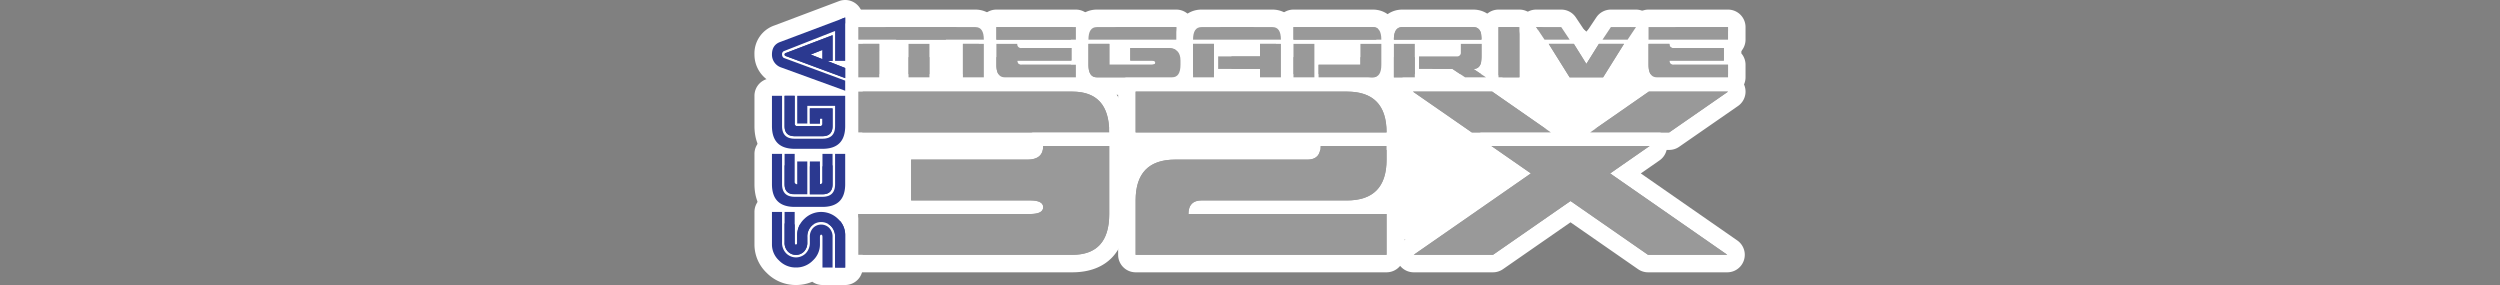<svg xmlns="http://www.w3.org/2000/svg" viewBox="0 0 1000 114"><rect x="0" y="0" width="1000" height="114" fill="#808080" stroke="none"/><title>logo</title><g id="Layer_2" data-name="Layer 2"><rect x="338.076" y="50.434" width="60.478" height="35.172" fill="#fff"/><rect x="430.355" y="44.809" width="44.946" height="24.817" fill="#fff"/><rect x="603.584" y="24.229" width="55.83" height="26.206" fill="#fff"/><rect x="545.078" y="31.242" width="49.3" height="64.646" fill="#fff"/><rect x="529.078" y="17.534" width="106.971" height="62.633" fill="#fff"/></g><g id="Calque_1" data-name="Calque 1"><path d="M328.985,19.963v3.704l-4.714-1.852,4.714-1.852m-.001-7a6.995,6.995,0,0,0-2.559.485l-4.714,1.852a7,7,0,0,0-0,13.031l4.714,1.852a7,7,0,0,0,9.56-6.515V19.963a7,7,0,0,0-7.001-7Z" fill="#fff"/><rect x="359.907" y="14.034" width="15.369" height="20.39" rx="3.5" fill="#999"/><path d="M371.775,17.534V30.923h-8.369V17.534h8.369m0-7h-8.369a7,7,0,0,0-7,7V30.923a7,7,0,0,0,7,7h8.369a7,7,0,0,0,7-7V17.534a7,7,0,0,0-7-7Z" fill="#fff"/><path d="M343.322,19.36a3.5,3.5,0,0,1-3.5-3.5V10.839a3.5,3.5,0,0,1,3.5-3.5h46.864c1.606,0,6.848.614,6.848,8.521a3.5,3.5,0,0,1-3.5,3.5Z" fill="#999"/><path d="M390.186,10.839q3.349,0,3.347,5.021H343.322V10.839h46.864m0-7H343.322a7,7,0,0,0-7,7v5.021a7,7,0,0,0,7,7h50.211a7,7,0,0,0,7-7c0-8.304-5.197-12.021-10.347-12.021Z" fill="#fff"/><rect x="339.822" y="14.034" width="15.369" height="20.39" rx="3.5" fill="#999"/><path d="M351.691,17.534V30.923H343.322V17.534h8.369m0-7H343.322a7,7,0,0,0-7,7V30.923a7,7,0,0,0,7,7h8.369a7,7,0,0,0,7-7V17.534a7,7,0,0,0-7-7Z" fill="#fff"/><rect x="381.665" y="14.034" width="15.369" height="20.39" rx="3.5" fill="#999"/><path d="M393.533,17.534V30.923h-8.369V17.534h8.369m0-7h-8.369a7,7,0,0,0-7,7V30.923a7,7,0,0,0,7,7h8.369a7,7,0,0,0,7-7V17.534a7,7,0,0,0-7-7Z" fill="#fff"/><path d="M401.902,34.423c-1.606,0-6.847-.614-6.847-8.521V17.534a3.5,3.5,0,0,1,3.5-3.5h8.369a3.498,3.498,0,0,1,2.986,1.674H428.681a3.5,3.5,0,0,1,3.5,3.5v3.708a3.498,3.498,0,0,1,1.674,2.986v5.021a3.5,3.5,0,0,1-3.5,3.5Z" fill="#999"/><path d="M406.923,17.534a1.479,1.479,0,0,0,1.674,1.674h20.085v5.021H406.923a1.479,1.479,0,0,0,1.674,1.674h21.758v5.021H401.902q-3.349,0-3.347-5.021V17.534H406.923m0-7h-8.369a7,7,0,0,0-7,7v8.369c0,8.304,5.197,12.021,10.347,12.021h28.453a7,7,0,0,0,7-7V25.902a6.973,6.973,0,0,0-1.674-4.542V19.207a7,7,0,0,0-7-7h-17.216a6.973,6.973,0,0,0-4.542-1.674Z" fill="#fff"/><rect x="395.055" y="7.339" width="38.8" height="12.021" rx="3.5" fill="#999"/><path d="M430.355,10.839v5.021H398.554V10.839h31.8m0-7H398.554a7,7,0,0,0-7,7v5.021a7,7,0,0,0,7,7h31.8a7,7,0,0,0,7-7V10.839a7,7,0,0,0-7-7Z" fill="#fff"/><path d="M435.376,19.36a3.5,3.5,0,0,1-3.5-3.5c0-7.907,5.241-8.521,6.847-8.521h31.8a3.5,3.5,0,0,1,3.5,3.5V15.86a3.5,3.5,0,0,1-3.5,3.5Z" fill="#999"/><path d="M470.524,10.839v5.021H435.376q0-5.021,3.347-5.021h31.8m0-7H438.723c-5.15,0-10.347,3.717-10.347,12.021a7,7,0,0,0,7,7h35.148a7,7,0,0,0,7-7V10.839a7,7,0,0,0-7-7Z" fill="#fff"/><path d="M438.723,34.423c-1.606,0-6.847-.614-6.847-8.521V17.534a3.5,3.5,0,0,1,3.5-3.5h8.368a3.5,3.5,0,0,1,3.5,3.5V22.402h1.369V19.208a3.5,3.5,0,0,1,3.5-3.5h15.063c5.256,0,8.521,3.265,8.521,8.521V25.902c0,7.907-5.241,8.521-6.847,8.521Z" fill="#999"/><path d="M443.745,17.534v8.369h16.737c1.115,0,1.674-.281,1.674-.837s-.559-.837-1.674-.837H452.113V19.207h15.063q5.021,0,5.021,5.021v1.674q0,5.021-3.347,5.021H438.723q-3.349,0-3.347-5.021V17.534h8.369m0-7H435.376a7,7,0,0,0-7,7v8.369c0,8.304,5.197,12.021,10.347,12.021h30.127c5.15,0,10.347-3.717,10.347-12.021V24.229c0-7.19-4.831-12.021-12.021-12.021H452.113a6.972,6.972,0,0,0-3.097.721,6.984,6.984,0,0,0-5.272-2.394Z" fill="#fff"/><path d="M477.219,19.36a3.5,3.5,0,0,1-3.5-3.5c0-7.907,5.241-8.521,6.848-8.521h28.453c1.606,0,6.848.614,6.848,8.521a3.5,3.5,0,0,1-3.5,3.5Z" fill="#999"/><path d="M509.019,10.839q3.349,0,3.347,5.021H477.219q0-5.021,3.347-5.021h28.453m0-7H480.566c-5.15,0-10.347,3.717-10.347,12.021a7,7,0,0,0,7,7h35.148a7,7,0,0,0,7-7c0-8.304-5.197-12.021-10.347-12.021Z" fill="#fff"/><path d="M503.998,34.423a3.5,3.5,0,0,1-3.497-3.347H487.261a3.5,3.5,0,0,1-3.5-3.5V22.555a3.5,3.5,0,0,1,3.5-3.5h13.237v-1.521a3.5,3.5,0,0,1,3.5-3.5h8.368a3.5,3.5,0,0,1,3.5,3.5V30.923a3.5,3.5,0,0,1-3.5,3.5Z" fill="#999"/><path d="M512.367,17.534V30.923h-8.369V27.576H487.261V22.555h16.737V17.534h8.369m0-7h-8.369a7.003,7.003,0,0,0-6.716,5.021H487.261a7,7,0,0,0-7,7v5.021a7,7,0,0,0,7,7h10.764a6.996,6.996,0,0,0,5.973,3.347h8.369a7,7,0,0,0,7-7V17.534a7,7,0,0,0-7-7Z" fill="#fff"/><rect x="473.719" y="14.034" width="15.369" height="20.39" rx="3.5" fill="#999"/><path d="M485.587,17.534V30.923h-8.369V17.534h8.369m0-7h-8.369a7,7,0,0,0-7,7V30.923a7,7,0,0,0,7,7h8.369a7,7,0,0,0,7-7V17.534a7,7,0,0,0-7-7Z" fill="#fff"/><rect x="513.888" y="14.034" width="15.368" height="20.39" rx="3.5" fill="#999"/><path d="M525.756,17.534V30.923h-8.369V17.534h8.369m0-7h-8.369a7,7,0,0,0-7,7V30.923a7,7,0,0,0,7,7h8.369a7,7,0,0,0,7-7V17.534a7,7,0,0,0-7-7Z" fill="#fff"/><path d="M527.43,34.423a3.5,3.5,0,0,1-3.5-3.5v-5.021a3.5,3.5,0,0,1,3.5-3.5h13.237V17.534a3.5,3.5,0,0,1,3.5-3.5h8.368a3.5,3.5,0,0,1,3.5,3.5V25.902c0,7.907-5.241,8.521-6.848,8.521Z" fill="#999"/><path d="M552.536,17.534v8.369q0,5.021-3.347,5.021H527.43V25.902h16.737V17.534h8.369m0-7h-8.369a7,7,0,0,0-7,7v1.369H527.43a7,7,0,0,0-7,7v5.021a7,7,0,0,0,7,7h21.758c5.15,0,10.347-3.717,10.347-12.021V17.534a7,7,0,0,0-7-7Z" fill="#fff"/><path d="M517.388,19.36a3.5,3.5,0,0,1-3.5-3.5V10.839a3.5,3.5,0,0,1,3.5-3.5h31.8c1.606,0,6.848.614,6.848,8.521a3.5,3.5,0,0,1-3.5,3.5Z" fill="#999"/><path d="M549.188,10.839q3.349,0,3.347,5.021H517.388V10.839h31.8m0-7H517.388a7,7,0,0,0-7,7v5.021a7,7,0,0,0,7,7h35.148a7,7,0,0,0,7-7c0-8.304-5.197-12.021-10.347-12.021Z" fill="#fff"/><path d="M586.01,34.423a3.502,3.502,0,0,1-1.941-.588L579.929,31.076H567.599a3.5,3.5,0,0,1-3.5-3.5V22.555a3.5,3.5,0,0,1,3.5-3.5h13.237v-1.521a3.5,3.5,0,0,1,3.5-3.5h8.368a3.5,3.5,0,0,1,3.5,3.5v5.021a11.345,11.345,0,0,1-.896,4.782l1.011.674a3.5,3.5,0,0,1-1.941,6.412Z" fill="#999"/><path d="M592.705,17.534V22.555q0,5.021-3.347,5.021l5.021,3.347h-8.369l-5.021-3.347H567.599V22.555h15.063a1.479,1.479,0,0,0,1.674-1.674V17.534h8.369m0-7h-8.369a7.003,7.003,0,0,0-6.716,5.021H567.599a7,7,0,0,0-7,7v5.021a7,7,0,0,0,7,7h11.27l3.258,2.172a7,7,0,0,0,3.883,1.176h8.369a7,7,0,0,0,4.988-11.912,16.857,16.857,0,0,0,.339-3.456V17.534a7,7,0,0,0-7-7Z" fill="#fff"/><rect x="554.057" y="14.034" width="15.368" height="20.39" rx="3.5" fill="#999"/><path d="M565.925,17.534V30.923h-8.369V17.534h8.369m0-7h-8.369a7,7,0,0,0-7,7V30.923a7,7,0,0,0,7,7h8.369a7,7,0,0,0,7-7V17.534a7,7,0,0,0-7-7Z" fill="#fff"/><path d="M557.557,19.36a3.5,3.5,0,0,1-3.5-3.5c0-7.907,5.241-8.521,6.848-8.521h28.453c1.606,0,6.847.614,6.847,8.521a3.5,3.5,0,0,1-3.5,3.5Z" fill="#999"/><path d="M589.357,10.839q3.349,0,3.347,5.021H557.557q0-5.021,3.347-5.021h28.453m0-7H560.904c-5.15,0-10.347,3.717-10.347,12.021a7,7,0,0,0,7,7h35.148a7,7,0,0,0,7-7c0-8.304-5.197-12.021-10.347-12.021Z" fill="#fff"/><rect x="595.9" y="7.339" width="15.368" height="27.084" rx="3.5" fill="#999"/><path d="M607.768,10.839V30.923h-8.369V10.839H607.768m0-7h-8.369a7,7,0,0,0-7,7V30.923a7,7,0,0,0,7,7H607.768a7,7,0,0,0,7-7V10.839a7,7,0,0,0-7-7Z" fill="#fff"/><path d="M641.003,19.36a3.5,3.5,0,0,1-2.912-5.441l3.348-5.021a3.501,3.501,0,0,1,2.912-1.559h10.042a3.5,3.5,0,0,1,2.912,5.441l-3.348,5.021a3.501,3.501,0,0,1-2.912,1.559Z" fill="#999"/><path d="M654.393,10.839h.005m-.005,0-3.347,5.021H641.003l3.347-5.021h10.042m.005-7H644.351a7,7,0,0,0-5.824,3.117l-3.347,5.021a7,7,0,0,0,5.824,10.883h10.042a7,7,0,0,0,5.824-3.117l3.256-4.884A7,7,0,0,0,654.398,3.839Zm-.005,14h0Z" fill="#fff"/><path d="M617.81,19.36a3.5,3.5,0,0,1-2.912-1.559l-3.347-5.021A3.5,3.5,0,0,1,614.463,7.339h10.042a3.501,3.501,0,0,1,2.912,1.559l3.348,5.021A3.5,3.5,0,0,1,627.853,19.36Z" fill="#999"/><path d="M624.505,10.839l3.347,5.021H617.81L614.463,10.839h10.042m0-7h-10.042a7,7,0,0,0-5.824,10.883L611.986,19.743a7,7,0,0,0,5.824,3.117h10.042a7,7,0,0,0,5.824-10.883l-3.347-5.021A7,7,0,0,0,624.505,3.839Z" fill="#fff"/><path d="M627.853,34.423a3.499,3.499,0,0,1-2.968-1.645l-8.369-13.39a3.5,3.5,0,0,1,2.968-5.355h10.043a3.499,3.499,0,0,1,2.968,1.645l2.053,3.285,2.054-3.285a3.499,3.499,0,0,1,2.968-1.645h10.042a3.5,3.5,0,0,1,2.968,5.355l-8.368,13.39a3.499,3.499,0,0,1-2.968,1.645Z" fill="#999"/><path d="M649.611,17.534l-8.369,13.39H627.853L619.484,17.534h10.042l5.021,8.034,5.021-8.034h10.042m0-7H639.568a7,7,0,0,0-5.021,2.122,7,7,0,0,0-5.021-2.122H619.484a7,7,0,0,0-5.936,10.71l8.369,13.39a7,7,0,0,0,5.936,3.29h13.39a7,7,0,0,0,5.936-3.29l8.369-13.39a7,7,0,0,0-5.936-10.71Zm0,14h0Z" fill="#fff"/><rect x="655.914" y="7.339" width="38.8" height="12.021" rx="3.5" fill="#999"/><path d="M691.214,10.839v5.021H659.414V10.839h31.8m0-7H659.414a7,7,0,0,0-7,7v5.021a7,7,0,0,0,7,7h31.8a7,7,0,0,0,7-7V10.839a7,7,0,0,0-7-7Z" fill="#fff"/><path d="M662.761,34.423c-1.606,0-6.847-.614-6.847-8.521V17.534a3.5,3.5,0,0,1,3.5-3.5h8.368a3.498,3.498,0,0,1,2.986,1.674h18.771a3.5,3.5,0,0,1,3.5,3.5v3.708a3.498,3.498,0,0,1,1.674,2.986v5.021a3.5,3.5,0,0,1-3.5,3.5Z" fill="#999"/><path d="M667.782,17.534a1.479,1.479,0,0,0,1.674,1.674h20.084v5.021H667.782a1.479,1.479,0,0,0,1.674,1.674h21.758v5.021H662.761q-3.349,0-3.347-5.021V17.534h8.369m0-7h-8.369a7,7,0,0,0-7,7v8.369c0,8.304,5.197,12.021,10.347,12.021h28.453a7,7,0,0,0,7-7V25.902a6.973,6.973,0,0,0-1.674-4.542V19.207a7,7,0,0,0-7-7H672.325a6.973,6.973,0,0,0-4.542-1.674Z" fill="#fff"/><path d="M343.322,56.468a3.5,3.5,0,0,1-3.5-3.5V36.65a3.5,3.5,0,0,1,3.5-3.5h85.577c11.795,0,18.291,7.038,18.291,19.818a3.5,3.5,0,0,1-3.5,3.5Z" fill="#999"/><path d="M428.899,36.65q14.79,0,14.791,16.319H343.322V36.65h85.577m0-7H343.322a7,7,0,0,0-7,7V52.969a7,7,0,0,0,7,7h100.368a7,7,0,0,0,7-7c0-14.819-7.943-23.319-21.791-23.319Z" fill="#fff"/><path d="M343.322,105.425a3.5,3.5,0,0,1-3.5-3.5V85.606a3.5,3.5,0,0,1,3.5-3.5h18.216a3.482,3.482,0,0,1-.586-1.939V63.848a3.5,3.5,0,0,1,3.5-3.5H410.938c2.839,0,2.839-.771,2.839-1.939a3.5,3.5,0,0,1,3.5-3.5h26.413a3.5,3.5,0,0,1,3.5,3.5V85.606c0,12.78-6.496,19.819-18.291,19.819Zm71.033-21.466" fill="#999"/><path d="M443.69,58.408V85.606q0,16.319-14.791,16.319H343.322V85.606h68.673q5.281,0,5.283-2.72,0-2.717-5.283-2.72H364.452V63.848h46.486q6.339,0,6.339-5.44h26.413m0-7H417.277a7.002,7.002,0,0,0-6.825,5.44H364.452a7,7,0,0,0-7,7V78.606H343.322a7,7,0,0,0-7,7v16.319a7,7,0,0,0,7,7h85.577c13.849,0,21.791-8.499,21.791-23.319V58.408a7,7,0,0,0-7-7ZM411.788,56.778l0,0,0,0Zm1.396,21.747-0,0,0,0Zm0,8.724Z" fill="#fff"/><path d="M454.255,105.425a3.5,3.5,0,0,1-3.5-3.5V80.166c0-12.78,6.871-19.818,19.348-19.818H522.928c1.413,0,1.782-.077,1.782-1.939a3.5,3.5,0,0,1,3.5-3.5h26.413a3.5,3.5,0,0,1,3.5,3.5v5.439c0,9.276-3.62,15.527-10.376,18.258h6.876a3.5,3.5,0,0,1,3.5,3.5V101.925a3.501,3.501,0,0,1-3.5,3.5Z" fill="#999"/><path d="M554.623,58.408v5.44q0,16.319-15.848,16.319H480.668q-5.281,0-5.282,5.44h79.238v16.319H454.255V80.166q0-16.319,15.848-16.319H522.928q5.281,0,5.283-5.44h26.413m0-7H528.211a7.003,7.003,0,0,0-6.825,5.44H470.103c-14.52,0-22.848,8.499-22.848,23.319v21.758a7,7,0,0,0,7,7H554.623a7,7,0,0,0,7-7V85.606a7.002,7.002,0,0,0-4.335-6.475c2.836-3.846,4.335-8.996,4.335-15.284V58.408a7,7,0,0,0-7-7Z" fill="#fff"/><path d="M454.255,56.468a3.5,3.5,0,0,1-3.5-3.5V36.65a3.5,3.5,0,0,1,3.5-3.5H538.776c12.477,0,19.348,7.038,19.348,19.818a3.5,3.5,0,0,1-3.5,3.5Z" fill="#999"/><path d="M538.776,36.65q15.848,0,15.848,16.319H454.255V36.65h84.52m0-7H454.255a7,7,0,0,0-7,7V52.969a7,7,0,0,0,7,7H554.623a7,7,0,0,0,7-7c0-14.819-8.328-23.319-22.848-23.319Z" fill="#fff"/><path d="M636.05,56.468a3.5,3.5,0,0,1-1.998-6.374l23.469-16.318a3.503,3.503,0,0,1,1.998-.626h31.695a3.5,3.5,0,0,1,1.994,6.376L669.663,55.845a3.499,3.499,0,0,1-1.994.624Z" fill="#999"/><path d="M691.214,36.65h.005m-.005,0-23.545,16.319H636.05l23.469-16.319h31.695m.005-7H659.519a7,7,0,0,0-3.996,1.253L632.054,47.221a7,7,0,0,0,3.996,12.747h31.62a7,7,0,0,0,3.988-1.247l23.44-16.246a7,7,0,0,0-3.878-12.826Zm-.005,14h0Z" fill="#fff"/><path d="M588.734,56.468a3.499,3.499,0,0,1-1.994-.624l-23.546-16.318a3.5,3.5,0,0,1,1.994-6.376h31.695a3.503,3.503,0,0,1,1.998.626l23.47,16.318a3.5,3.5,0,0,1-1.998,6.374Z" fill="#999"/><path d="M596.883,36.65,620.353,52.969H588.733l-23.545-16.319h31.695m0-7H565.188a7,7,0,0,0-3.987,12.753l23.545,16.319a7,7,0,0,0,3.987,1.247H620.353a7,7,0,0,0,3.996-12.747L600.88,30.903a7,7,0,0,0-3.996-1.253Z" fill="#fff"/><path d="M659.217,105.425a3.496,3.496,0,0,1-1.995-.625L628.201,84.66,599.18,104.8a3.496,3.496,0,0,1-1.995.625H565.491a3.5,3.5,0,0,1-1.997-6.374l42.726-29.686-11.635-8.083a3.5,3.5,0,0,1,1.997-6.374h63.239a3.5,3.5,0,0,1,1.997,6.374l-11.635,8.083,42.727,29.686a3.5,3.5,0,0,1-1.997,6.374Z" fill="#999"/><path d="M659.821,58.408h.005m-.005,0L644.049,69.365l46.864,32.56H659.217l-31.016-21.525-31.016,21.525H565.49L612.354,69.365,596.582,58.408h63.239m.005-7H596.582a7,7,0,0,0-3.994,12.749l7.497,5.208L561.496,96.176a7,7,0,0,0,3.994,12.749h31.695a7,7,0,0,0,3.991-1.249l27.025-18.755,27.025,18.755a7,7,0,0,0,3.991,1.249h31.695a7,7,0,0,0,3.994-12.749L656.318,69.365,663.71,64.23a7,7,0,0,0-3.884-12.822Zm-.005,14h0Z" fill="#fff"/><path d="M328.985,110.5a3.501,3.501,0,0,1-3.263-2.23,13.115,13.115,0,0,1-16.578-1.599,12.08,12.08,0,0,1-3.861-8.762V84.778a3.5,3.5,0,0,1,3.5-3.5h4.041a3.5,3.5,0,0,1,3.5,3.5V96.899a2.41,2.41,0,0,0,.611,1.939,2.008,2.008,0,0,0,2.894.013,2.445,2.445,0,0,0,.606-1.952V94.879a8.438,8.438,0,0,1,2.358-6.197,8.03,8.03,0,0,1,11.344-.016,8.414,8.414,0,0,1,2.389,6.213v12.121a3.5,3.5,0,0,1-3.5,3.5Z" fill="#2b3990"/><path d="M312.824,84.778V96.899a5.945,5.945,0,0,0,1.65,4.428,5.509,5.509,0,0,0,7.83,0A5.985,5.985,0,0,0,323.935,96.899V94.879a5.023,5.023,0,0,1,1.331-3.721,4.53,4.53,0,0,1,6.413,0,4.99,4.99,0,0,1,1.347,3.721V107h-4.04V94.879q0-1.01-.505-1.01t-.505,1.01v3.03a8.691,8.691,0,0,1-2.813,6.279,9.57,9.57,0,0,1-13.551,0,8.669,8.669,0,0,1-2.828-6.279V84.778h4.04m0-7h-4.04a7,7,0,0,0-7,7V97.909a15.664,15.664,0,0,0,4.894,11.244A16.29,16.29,0,0,0,318.379,114a16.5,16.5,0,0,0,6.529-1.309A6.969,6.969,0,0,0,328.985,114h4.04a7,7,0,0,0,7-7V94.879a11.833,11.833,0,0,0-3.429-8.702,11.53,11.53,0,0,0-16.283.036c-.161.16-.324.334-.489.521V84.778a7,7,0,0,0-7-7Z" fill="#fff"/><path d="M334.035,110.5a3.5,3.5,0,0,1-3.5-3.5V94.879a2.411,2.411,0,0,0-.611-1.939,2.01,2.01,0,0,0-2.895-.012,2.512,2.512,0,0,0-.605,1.951v2.02a8.442,8.442,0,0,1-2.359,6.198,8.03,8.03,0,0,1-11.344.013,8.406,8.406,0,0,1-2.387-6.211V84.778a3.5,3.5,0,0,1,3.5-3.5h4.041A3.501,3.501,0,0,1,321.137,83.508a13.115,13.115,0,0,1,16.578,1.599,12.081,12.081,0,0,1,3.861,8.762v13.132a3.5,3.5,0,0,1-3.5,3.5Z" fill="#2b3990"/><path d="M328.48,84.778a9.264,9.264,0,0,1,6.768,2.811,8.669,8.669,0,0,1,2.828,6.279V107h-4.04V94.879a5.945,5.945,0,0,0-1.65-4.428,5.509,5.509,0,0,0-7.83,0,5.986,5.986,0,0,0-1.632,4.428V96.899a5.023,5.023,0,0,1-1.331,3.721,4.53,4.53,0,0,1-6.413,0,4.99,4.99,0,0,1-1.347-3.721V84.778h4.04V96.899q0,1.01.505,1.01t.505-1.01V93.869a8.691,8.691,0,0,1,2.813-6.279,9.24,9.24,0,0,1,6.783-2.811m0-7a16.5,16.5,0,0,0-6.529,1.309,6.969,6.969,0,0,0-4.077-1.309h-4.04a7,7,0,0,0-7,7V96.899a11.833,11.833,0,0,0,3.429,8.703,11.53,11.53,0,0,0,16.283-.036c.161-.16.324-.334.489-.521V107a7,7,0,0,0,7,7h4.04a7,7,0,0,0,7-7V93.869a15.664,15.664,0,0,0-4.894-11.245,16.29,16.29,0,0,0-11.702-4.846Z" fill="#fff"/><path d="M317.874,86.258c-8.002,0-12.591-4.589-12.591-12.591V61.545a3.5,3.5,0,0,1,3.5-3.5h4.041a3.5,3.5,0,0,1,3.5,3.5V73.667c0,1.434.116,1.55,1.551,1.55h11.111c1.435,0,1.55-.116,1.55-1.55V61.545a3.5,3.5,0,0,1,3.5-3.5H338.076a3.5,3.5,0,0,1,3.5,3.5V73.667c0,8.002-4.589,12.591-12.591,12.591Z" fill="#2b3990"/><path d="M338.076,61.545V73.667q0,9.091-9.091,9.091H317.874q-9.091,0-9.091-9.091V61.545h4.04V73.667q0,5.051,5.051,5.05h11.111q5.051,0,5.051-5.05V61.545h4.04m0-7h-4.04a7,7,0,0,0-7,7V71.717h-7.212V61.545a7,7,0,0,0-7-7h-4.04a7,7,0,0,0-7,7V73.667c0,9.925,6.166,16.091,16.091,16.091h11.111c9.925,0,16.091-6.166,16.091-16.091V61.545a7,7,0,0,0-7-7Z" fill="#fff"/><path d="M317.874,81.207c-4.651,0-7.541-2.89-7.541-7.54V61.545a3.5,3.5,0,0,1,3.5-3.5h4.041a3.501,3.501,0,0,1,3.469,3.03h1.582a3.5,3.5,0,0,1,3.5,3.5V77.707a3.5,3.5,0,0,1-3.5,3.5Z" fill="#2b3990"/><path d="M317.874,61.545V72.657a.893.893,0,0,0,1.01,1.01V64.576h4.04V77.707h-5.05q-4.04,0-4.04-4.04V61.545h4.04m0-7h-4.04a7,7,0,0,0-7,7V73.667c0,6.604,4.437,11.04,11.04,11.04h5.05a7,7,0,0,0,7-7V64.576a7.001,7.001,0,0,0-6.257-6.961,6.993,6.993,0,0,0-5.793-3.069Z" fill="#fff"/><path d="M323.935,81.207a3.5,3.5,0,0,1-3.5-3.5V64.575a3.5,3.5,0,0,1,3.5-3.5h1.582a3.501,3.501,0,0,1,3.469-3.03h4.041a3.5,3.5,0,0,1,3.5,3.5V73.667c0,4.65-2.889,7.54-7.541,7.54Z" fill="#2b3990"/><path d="M333.026,61.545V73.667q0,4.04-4.04,4.04H323.935V64.576h4.04v9.091a.893.893,0,0,0,1.01-1.01V61.545h4.04m0-7h-4.04a6.993,6.993,0,0,0-5.793,3.069,7.001,7.001,0,0,0-6.257,6.961V77.707a7,7,0,0,0,7,7h5.05c6.604,0,11.04-4.437,11.04-11.04V61.545a7,7,0,0,0-7-7Z" fill="#fff"/><path d="M317.874,63.026c-8.002,0-12.591-4.589-12.591-12.591V38.313a3.5,3.5,0,0,1,3.5-3.5h4.041a3.498,3.498,0,0,1,3.03,1.748,3.498,3.498,0,0,1,3.03-1.748H338.076a3.5,3.5,0,0,1,3.5,3.5V50.434c0,8.002-4.589,12.591-12.591,12.591ZM328.985,51.985c1.435,0,1.55-.116,1.55-1.551V45.854h-4.111v3.571a3.492,3.492,0,0,1-1.114,2.561Z" fill="#2b3990"/><path d="M338.076,38.313V50.434q0,9.091-9.091,9.091H317.874q-9.091,0-9.091-9.091V38.313h4.04V50.434q0,5.051,5.051,5.05h11.111q5.051,0,5.051-5.05V42.354H322.925v7.071h-4.04V38.313h19.192m0-7h-19.192a6.974,6.974,0,0,0-3.03.688,6.974,6.974,0,0,0-3.03-.688h-4.04a7,7,0,0,0-7,7V50.434c0,9.925,6.166,16.091,16.091,16.091h11.111c9.925,0,16.091-6.166,16.091-16.091V38.313a7,7,0,0,0-7-7Z" fill="#fff"/><path d="M317.874,57.975c-4.651,0-7.541-2.889-7.541-7.541V38.313a3.5,3.5,0,0,1,3.5-3.5h4.041a3.5,3.5,0,0,1,3.5,3.5V40.977a3.491,3.491,0,0,1,2.561-1.114h9.091a3.5,3.5,0,0,1,3.5,3.5v7.071c0,4.651-2.889,7.541-7.541,7.541Z" fill="#2b3990"/><path d="M317.874,38.313V49.424a.893.893,0,0,0,1.01,1.01h9.091a.893.893,0,0,0,1.01-1.01V47.404h-1.01v2.02h-4.04V43.364h9.091v7.071q0,4.04-4.04,4.04H317.874q-4.04,0-4.04-4.04V38.313h4.04m0-7h-4.04a7,7,0,0,0-7,7V50.434c0,6.604,4.437,11.04,11.04,11.04h11.111c6.604,0,11.04-4.437,11.04-11.04V43.364a7,7,0,0,0-7-7H324.599a7.003,7.003,0,0,0-6.725-5.05Z" fill="#fff"/><path d="M338.075,39.793a3.492,3.492,0,0,1-1.196-.211l-25.926-9.428a3.416,3.416,0,0,1-.369-.159,8.892,8.892,0,0,1-5.302-8.181,8.341,8.341,0,0,1,5.711-8.354l25.849-9.736a3.5,3.5,0,0,1,4.733,3.275V24.34a3.5,3.5,0,0,1-3.5,3.5h-1.841l3.055,1.13a3.5,3.5,0,0,1,2.286,3.283v4.041a3.5,3.5,0,0,1-3.5,3.5ZM330.882,25.86a3.489,3.489,0,0,1-.346-1.52V17.526l-10.751,4.23Z" fill="#2b3990"/><path d="M338.076,7V24.34h-4.04V12.387l-20.539,8.081a1.358,1.358,0,0,0-.673,1.347,1.603,1.603,0,0,0,.673,1.347l24.579,9.091V36.293l-25.926-9.428a5.392,5.392,0,0,1-3.367-5.051q0-3.871,3.367-5.05L338.076,7m-.001-7a6.994,6.994,0,0,0-2.467.449l-25.862,9.74a11.813,11.813,0,0,0-7.963,11.625,12.392,12.392,0,0,0,7.236,11.311,7.001,7.001,0,0,0,.738.318l25.926,9.428a7,7,0,0,0,9.392-6.579V32.253a6.992,6.992,0,0,0-1.225-3.956,6.968,6.968,0,0,0,1.225-3.957V7a7,7,0,0,0-7.001-7Z" fill="#fff"/><path d="M338.075,34.742a3.496,3.496,0,0,1-1.218-.219L313.419,25.818a4.139,4.139,0,0,1-.019-8l18.377-7.017a3.5,3.5,0,0,1,4.749,3.27v8.755l2.837,1.122A3.501,3.501,0,0,1,341.576,27.202v4.04a3.5,3.5,0,0,1-3.5,3.5Z" fill="#2b3990"/><path d="M333.026,14.071V24.34H330.837l7.239,2.862v4.04l-23.569-8.754c-.448-.113-.673-.337-.673-.673s.225-.561.673-.673l18.518-7.071m-4.04,9.596V19.963l-4.714,1.852,4.714,1.852m4.04-16.596a6.995,6.995,0,0,0-2.496.461l-18.282,6.981a7.634,7.634,0,0,0,.042,14.62l23.35,8.673a7,7,0,0,0,9.437-6.562v-4.04a7,7,0,0,0-4.426-6.51l-.624-.247V14.071a7,7,0,0,0-7.001-7Z" fill="#fff"/><g id="Megadrive32x"><path d="M343.322,15.86V10.839h46.864q3.349,0,3.347,5.021Zm0,15.063V17.534h8.369V30.923Zm20.085,0V17.534h8.369V30.923Zm21.758,0V17.534h8.369V30.923Z" fill="#999"/><path d="M398.554,15.86V10.839H430.355v5.021Zm0,10.042V17.534H406.923a1.479,1.479,0,0,0,1.674,1.674h20.084v5.021H406.923a1.479,1.479,0,0,0,1.674,1.674H430.355v5.021h-28.453Q398.553,30.923,398.554,25.902Z" fill="#999"/><path d="M435.376,15.86q0-5.021,3.347-5.021h31.8v5.021Zm0,10.042V17.534h8.369v8.369h16.737c1.115,0,1.674-.281,1.674-.837s-.559-.837-1.674-.837h-8.369V19.208h15.063q5.021,0,5.021,5.021v1.674q0,5.021-3.347,5.021H438.723Q435.375,30.923,435.376,25.902Z" fill="#999"/><path d="M477.219,15.86q0-5.021,3.347-5.021h28.453q3.349,0,3.347,5.021Zm0,15.063V17.534h8.369V30.923Zm26.779,0V27.576H487.261V22.555h16.737V17.534h8.369V30.923Z" fill="#999"/><path d="M517.388,15.86V10.839h31.8q3.349,0,3.347,5.021Zm0,15.063V17.534h8.369V30.923Zm31.8,0H527.43V25.902H544.167V17.534h8.369v8.369Q552.536,30.923,549.188,30.923Z" fill="#999"/><path d="M557.557,15.86q0-5.021,3.347-5.021h28.453q3.349,0,3.347,5.021Zm0,15.063V17.534h8.369V30.923ZM567.599,27.576V22.555H582.662a1.479,1.479,0,0,0,1.674-1.674V17.534h8.369v5.021q0,5.021-3.347,5.021l5.021,3.347h-8.369l-5.021-3.347Z" fill="#999"/><path d="M599.399,30.923V10.839H607.768V30.923Z" fill="#999"/><path d="M617.81,15.86,614.463,10.839h10.042l3.347,5.021Zm10.042,15.063L619.484,17.534h10.042l5.021,8.034,5.021-8.034h10.042L641.242,30.923ZM641.003,15.86l3.347-5.021h10.042l-3.347,5.021Z" fill="#999"/><path d="M659.414,15.86V10.839h31.8v5.021Zm0,10.042V17.534h8.369a1.479,1.479,0,0,0,1.674,1.674h20.085v5.021H667.782a1.479,1.479,0,0,0,1.674,1.674h21.758v5.021H662.761Q659.412,30.923,659.414,25.902Z" fill="#999"/><path d="M343.322,52.969V36.65h85.577q14.79,0,14.791,16.319Zm0,48.956V85.606h68.673q5.281,0,5.283-2.72,0-2.717-5.283-2.72H364.452V63.848h46.486q6.339,0,6.339-5.44h26.413V85.606q0,16.319-14.791,16.319Z" fill="#999"/><path d="M454.255,52.969V36.65h84.52q15.848,0,15.848,16.319Zm0,27.198q0-16.319,15.848-16.319h52.825q5.281,0,5.283-5.44h26.413v5.44q0,16.319-15.848,16.319H480.668q-5.281,0-5.283,5.44h79.238V101.925H454.255Z" fill="#999"/><path d="M588.733,52.969,565.188,36.65h31.695L620.353,52.969Zm70.484,48.956-31.016-21.525-31.016,21.525H565.49L612.354,69.365,596.582,58.408h63.239L644.049,69.365l46.864,32.56ZM659.519,36.65h31.695l-23.545,16.319H636.05Z" fill="#999"/></g><g id="Sega"><path d="M318.379,107a9.263,9.263,0,0,1-6.768-2.811,8.669,8.669,0,0,1-2.828-6.279V84.778h4.04V96.899a5.945,5.945,0,0,0,1.65,4.428,5.509,5.509,0,0,0,7.83,0,5.985,5.985,0,0,0,1.632-4.428v-2.02a5.023,5.023,0,0,1,1.331-3.721,4.53,4.53,0,0,1,6.413,0,4.99,4.99,0,0,1,1.347,3.721v12.121h-4.04V94.879q0-1.01-.505-1.01t-.505,1.01v3.03a8.691,8.691,0,0,1-2.813,6.279A9.24,9.24,0,0,1,318.379,107Zm0-5.051a4.396,4.396,0,0,1-3.199-1.33,4.99,4.99,0,0,1-1.347-3.721V84.778h4.04V96.899q0,1.01.505,1.01t.505-1.01V93.869a8.691,8.691,0,0,1,2.813-6.279,9.57,9.57,0,0,1,13.551,0,8.669,8.669,0,0,1,2.828,6.279v13.131h-4.04V94.879a5.945,5.945,0,0,0-1.65-4.428,5.509,5.509,0,0,0-7.83,0,5.985,5.985,0,0,0-1.632,4.428v2.02a5.023,5.023,0,0,1-1.331,3.721A4.376,4.376,0,0,1,318.379,101.95Z" fill="#2b3990"/><path d="M317.874,82.758q-9.091,0-9.091-9.091V61.546h4.04V73.667q0,5.051,5.051,5.051h11.111q5.051,0,5.051-5.051V61.546h4.04V73.667q0,9.091-9.091,9.091Zm5.051-5.051h-5.051q-4.04,0-4.04-4.04V61.546h4.04V72.657a.893.893,0,0,0,1.01,1.01V64.576h4.04Zm1.01,0V64.576h4.04v9.091a.893.893,0,0,0,1.01-1.01V61.546h4.04V73.667q0,4.04-4.04,4.04Z" fill="#2b3990"/><path d="M317.874,59.525q-9.091,0-9.091-9.091V38.313h4.04V50.434q0,5.051,5.051,5.051h11.111q5.051,0,5.051-5.051V42.354H322.925v7.071h-4.04V38.313H338.076V50.434q0,9.091-9.091,9.091Zm0-5.051q-4.04,0-4.04-4.04V38.313h4.04V49.424a.893.893,0,0,0,1.01,1.01h9.091a.893.893,0,0,0,1.01-1.01v-2.02h-1.01v2.02h-4.04V43.364h9.091v7.071q0,4.04-4.04,4.04Z" fill="#2b3990"/><path d="M334.036,24.34V12.387L313.497,20.468a1.358,1.358,0,0,0-.673,1.347,1.603,1.603,0,0,0,.673,1.347l24.579,9.091V36.293l-25.926-9.428a5.392,5.392,0,0,1-3.367-5.051q0-3.871,3.367-5.051L338.076,7V24.34Zm-1.01,0H330.837l7.239,2.862v4.04l-23.569-8.754c-.448-.113-.673-.337-.673-.673s.225-.561.673-.673l18.519-7.071Zm-8.754-2.525,4.714,1.852V19.963Z" fill="#2b3990"/></g></g></svg>